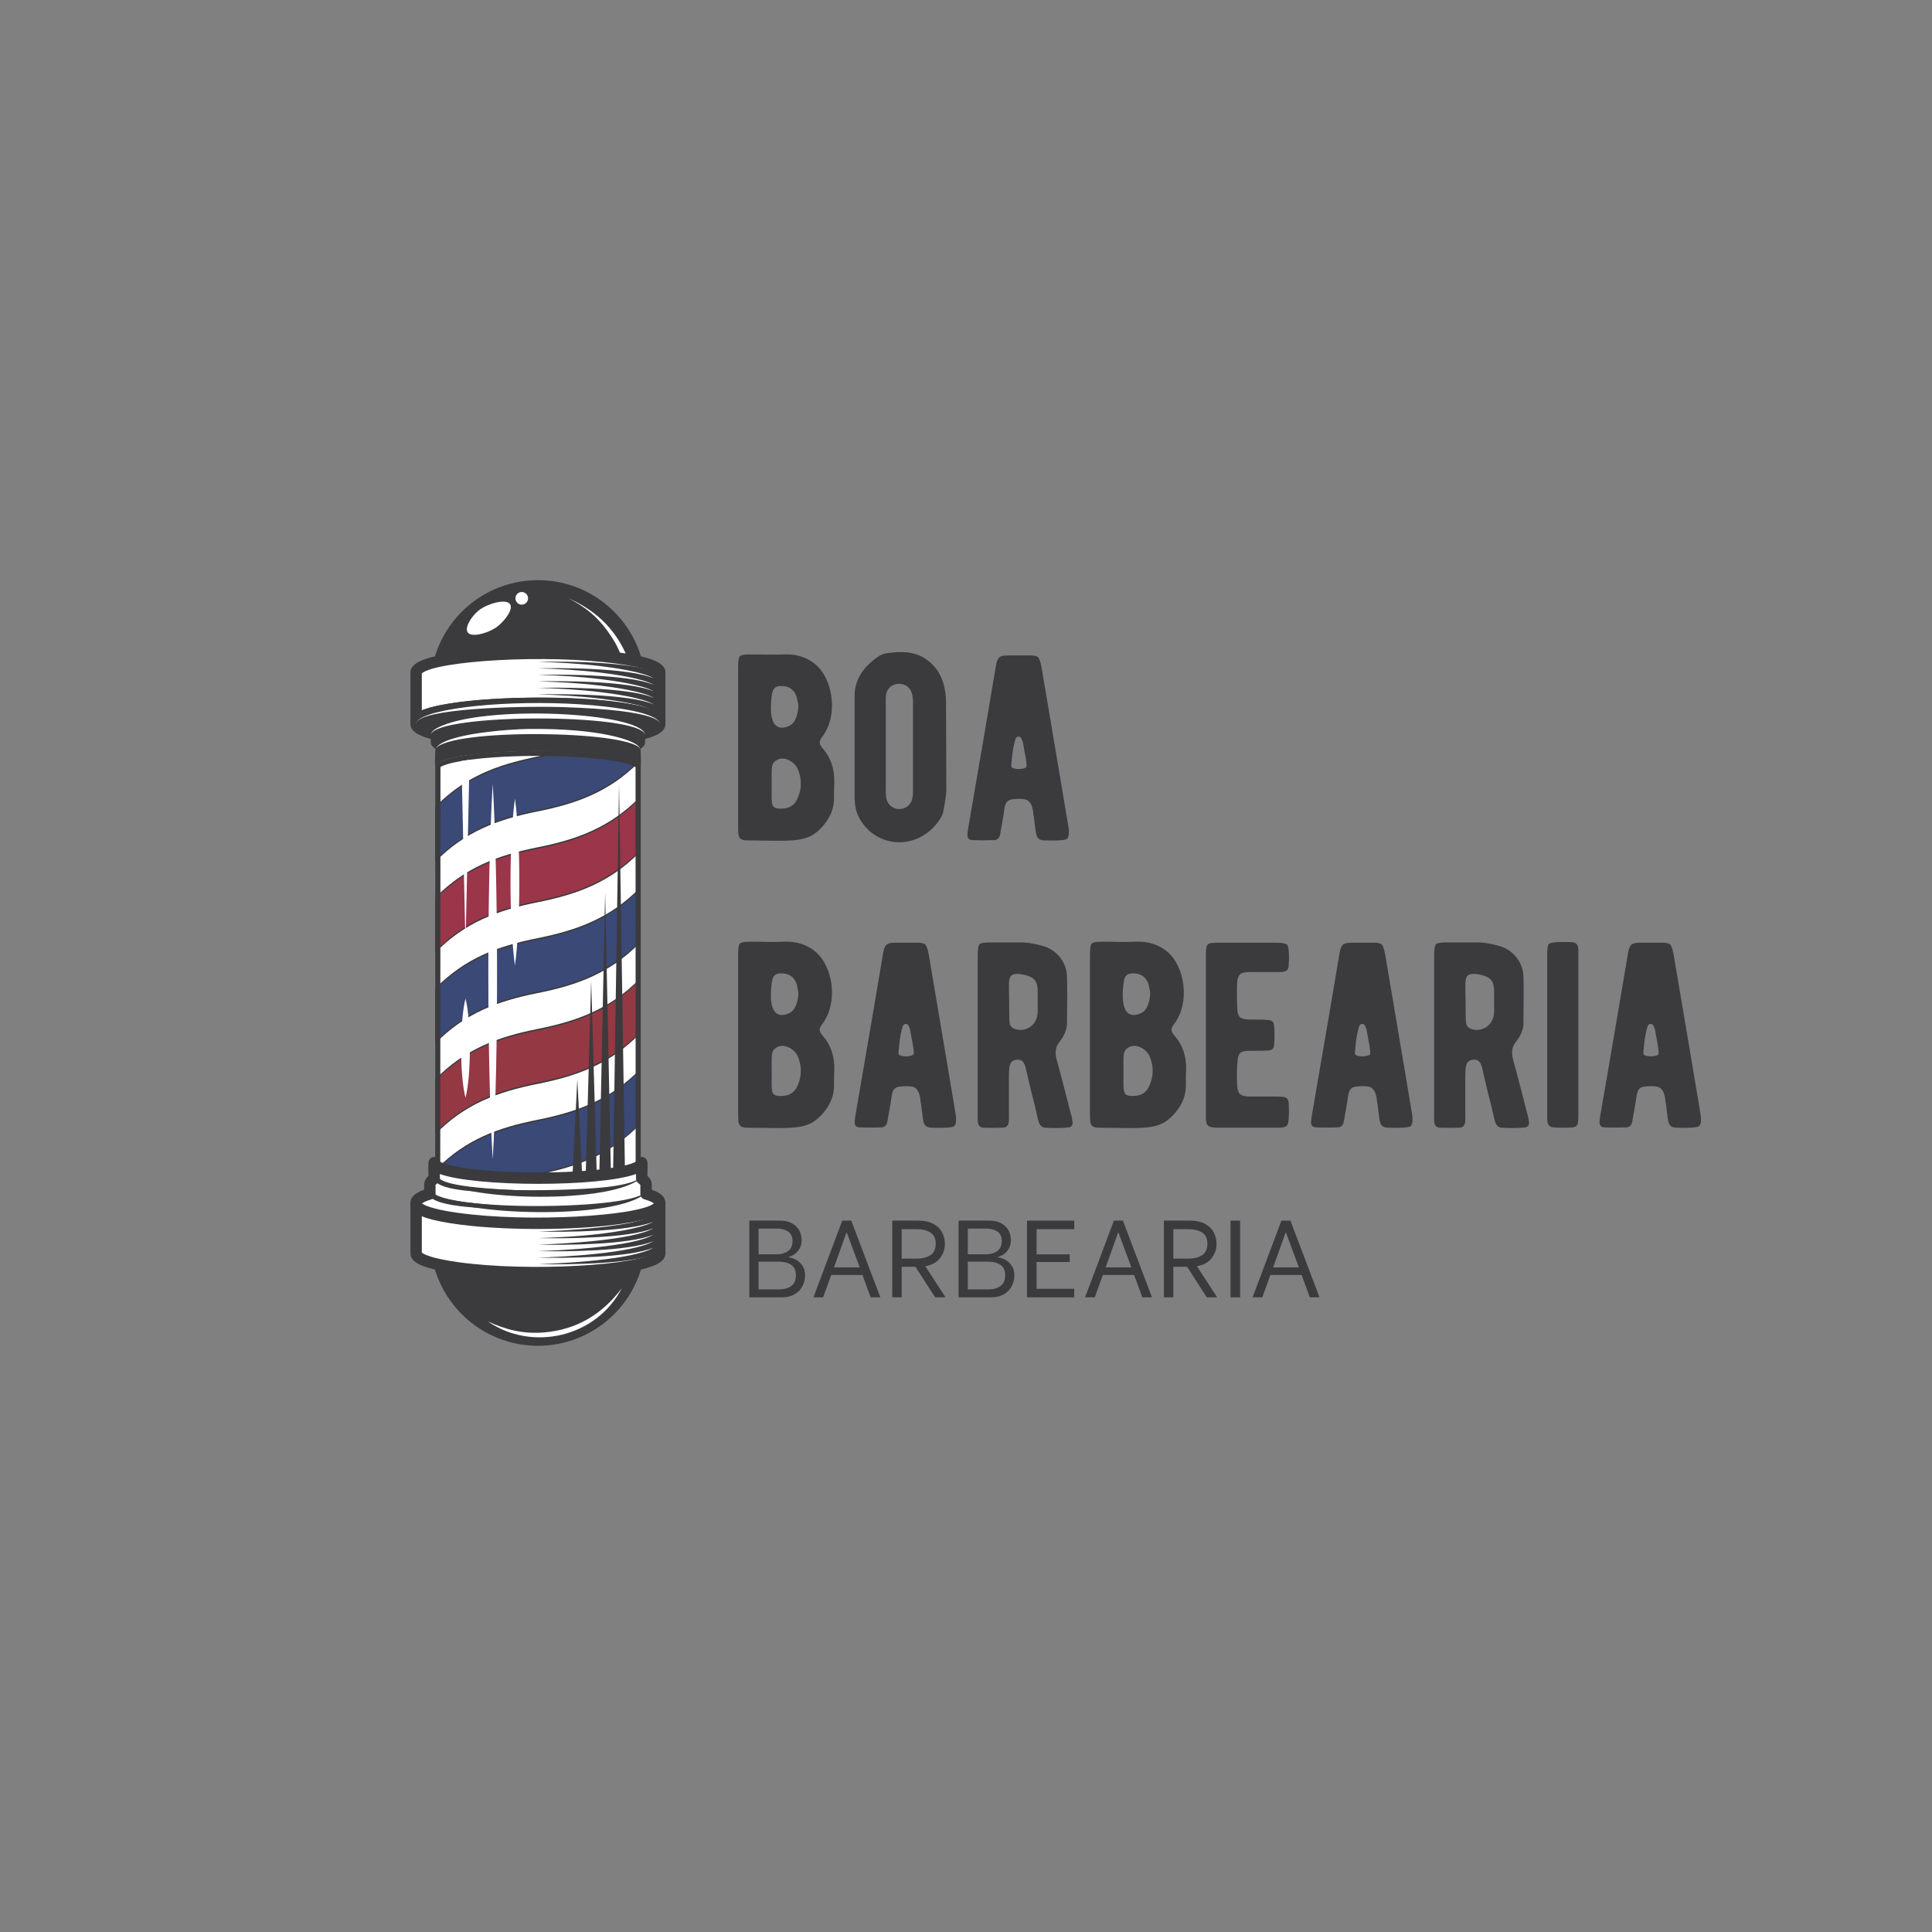 <svg xmlns="http://www.w3.org/2000/svg" xmlns:xlink="http://www.w3.org/1999/xlink" width="500" zoomAndPan="magnify" viewBox="0 0 375 375" height="500" preserveAspectRatio="xMidYMid meet" version="1.0"><rect x="0" y="0" width="375" height="375" fill="#808080" stroke="none"/><defs><g/><clipPath id="f05c66d0c1"><path d="M 79.668 232.387 L 129.168 232.387 L 129.168 248.137 L 79.668 248.137 Z M 79.668 232.387 " clip-rule="nonzero"/></clipPath><clipPath id="b4aed96908"><path d="M 79.668 224.512 L 129.168 224.512 L 129.168 238.629 L 79.668 238.629 Z M 79.668 224.512 " clip-rule="nonzero"/></clipPath><clipPath id="67d9a71644"><path d="M 79.668 125.688 L 129.168 125.688 L 129.168 141.441 L 79.668 141.441 Z M 79.668 125.688 " clip-rule="nonzero"/></clipPath><clipPath id="d0cb595e16"><path d="M 79.668 135.348 L 129.168 135.348 L 129.168 148.871 L 79.668 148.871 Z M 79.668 135.348 " clip-rule="nonzero"/></clipPath><clipPath id="b95c07305b"><path d="M 84 112.5 L 125 112.5 L 125 129 L 84 129 Z M 84 112.5 " clip-rule="nonzero"/></clipPath></defs><g fill="#3b3a3d" fill-opacity="1"><g transform="translate(140.909, 163.117)"><g><path d="M 21.027 -11.281 C 21.078 -13.848 20.359 -16.051 18.82 -17.797 C 18 -18.77 18 -19.18 18.719 -20.156 C 21.848 -24.309 20.77 -31.23 17.438 -34.102 C 15.797 -35.488 13.848 -36.156 11.438 -36.105 C 10.617 -36.051 9.539 -36.051 8.207 -36.051 C 4.309 -36.105 3.18 -36.207 2.668 -35.691 C 2.461 -35.488 2.359 -34.719 2.359 -33.488 L 2.359 -3.281 C 2.359 -1.59 2.359 -0.82 2.719 -0.41 C 2.973 -0.152 3.383 0 3.949 0 C 13.691 0.102 16 0.562 18.977 -2.973 C 20.359 -4.617 21.027 -6.41 20.977 -8.461 C 20.977 -9.641 20.977 -10.617 21.027 -11.281 Z M 8.922 -28.359 C 9.129 -29.641 9.742 -30.051 11.078 -29.949 C 12.461 -29.848 13.332 -29.078 13.742 -27.797 L 14.051 -26.258 C 14.051 -25.129 13.797 -24.051 13.281 -23.129 C 12.977 -22.617 12.512 -22.258 11.848 -22.051 C 8.258 -20.871 8.562 -25.848 8.922 -28.359 Z M 13.691 -7.742 C 13.078 -6.617 12 -6.102 10.41 -6.152 C 8.617 -6.258 8.871 -7.027 8.871 -10.82 C 8.871 -14.309 8.668 -14.977 10.051 -15.691 C 11.488 -16.359 13.488 -15.18 14.051 -13.59 C 14.82 -11.539 14.668 -9.59 13.691 -7.742 Z M 13.691 -7.742 "/></g></g></g><g fill="#3b3a3d" fill-opacity="1"><g transform="translate(163.827, 163.117)"><g><path d="M 19.848 -9.691 L 19.797 -26.668 C 19.797 -29.387 19.129 -32.309 16.977 -34.309 C 14.82 -36.359 12.258 -36.926 8.207 -36.309 C 7.539 -36.207 6.973 -35.949 6.359 -35.488 C 3.383 -33.336 1.949 -30.77 2.051 -27.746 L 2.051 -8.512 C 2.051 -6.871 2.309 -5.539 2.922 -4.41 C 6.207 1.742 14.719 2.152 18.77 -4.359 C 19.027 -4.82 19.23 -5.23 19.281 -5.691 C 19.691 -7.797 19.848 -9.129 19.848 -9.691 Z M 13.078 -7.59 C 12.152 -5.539 9.18 -5.59 8.359 -7.691 C 8.152 -8.102 8.102 -8.871 8.102 -9.898 L 8.102 -26.617 C 8.102 -27.438 8.102 -27.949 8.152 -28.258 C 8.512 -30.871 12.309 -31.18 13.129 -28.668 C 13.281 -28.156 13.387 -27.59 13.387 -26.871 L 13.387 -9.539 C 13.387 -8.719 13.281 -8.051 13.078 -7.59 Z M 13.078 -7.59 "/></g></g></g><g fill="#3b3a3d" fill-opacity="1"><g transform="translate(185.719, 163.117)"><g><path d="M 21.59 -3.078 C 21.539 -3.488 17.898 -24.977 16.461 -33.488 C 16.309 -34.309 16.102 -35.23 15.742 -35.59 C 15.539 -35.746 15.129 -35.848 14.617 -35.898 L 9.949 -35.898 C 8.309 -35.898 7.898 -35.59 7.59 -33.898 C 7.129 -31.078 3.488 -9.641 2.258 -2.668 C 2.051 -1.18 1.691 -0.102 3.129 -0.051 C 4.207 0 5.539 0 7.129 -0.051 C 7.848 -0.051 8.258 -0.41 8.41 -1.18 C 8.82 -3.539 9.078 -4.922 9.129 -5.332 C 9.438 -7.949 9.848 -8.051 12.512 -8.051 C 12.512 -8.051 12.668 -8.051 12.922 -8 C 14.719 -7.949 14.82 -5.488 14.871 -4.973 C 14.977 -4.562 15.027 -3.949 15.129 -3.18 C 15.332 -1.539 15.387 -0.77 15.848 -0.359 C 16.051 -0.152 16.359 -0.051 16.871 0 C 17.281 0 20.922 0.152 21.387 -0.309 C 21.797 -0.668 21.848 -1.59 21.59 -3.078 Z M 13.539 -14.359 C 13.438 -13.691 10.562 -13.641 10.562 -14.41 C 10.562 -14.566 10.562 -14.82 10.617 -15.078 C 10.77 -17.23 11.078 -18.82 11.438 -19.797 C 11.641 -20.156 12.207 -20.359 12.512 -19.797 C 12.668 -19.488 12.77 -19.23 12.82 -19.027 C 12.82 -18.871 13.387 -16.152 13.488 -15.23 C 13.539 -14.77 13.539 -14.461 13.539 -14.359 Z M 13.539 -14.359 "/></g></g></g><g fill="#3b3a3d" fill-opacity="1"><g transform="translate(140.909, 218.881)"><g><path d="M 21.027 -11.281 C 21.078 -13.848 20.359 -16.051 18.82 -17.797 C 18 -18.77 18 -19.18 18.719 -20.156 C 21.848 -24.309 20.77 -31.23 17.438 -34.102 C 15.797 -35.488 13.848 -36.156 11.438 -36.105 C 10.617 -36.051 9.539 -36.051 8.207 -36.051 C 4.309 -36.105 3.18 -36.207 2.668 -35.691 C 2.461 -35.488 2.359 -34.719 2.359 -33.488 L 2.359 -3.281 C 2.359 -1.59 2.359 -0.82 2.719 -0.41 C 2.973 -0.152 3.383 0 3.949 0 C 13.691 0.102 16 0.562 18.977 -2.973 C 20.359 -4.617 21.027 -6.41 20.977 -8.461 C 20.977 -9.641 20.977 -10.617 21.027 -11.281 Z M 8.922 -28.359 C 9.129 -29.641 9.742 -30.051 11.078 -29.949 C 12.461 -29.848 13.332 -29.078 13.742 -27.797 L 14.051 -26.258 C 14.051 -25.129 13.797 -24.051 13.281 -23.129 C 12.977 -22.617 12.512 -22.258 11.848 -22.051 C 8.258 -20.871 8.562 -25.848 8.922 -28.359 Z M 13.691 -7.742 C 13.078 -6.617 12 -6.102 10.41 -6.152 C 8.617 -6.258 8.871 -7.027 8.871 -10.82 C 8.871 -14.309 8.668 -14.977 10.051 -15.691 C 11.488 -16.359 13.488 -15.18 14.051 -13.59 C 14.82 -11.539 14.668 -9.59 13.691 -7.742 Z M 13.691 -7.742 "/></g></g></g><g fill="#3b3a3d" fill-opacity="1"><g transform="translate(163.827, 218.881)"><g><path d="M 21.59 -3.078 C 21.539 -3.488 17.898 -24.977 16.461 -33.488 C 16.309 -34.309 16.102 -35.23 15.742 -35.59 C 15.539 -35.746 15.129 -35.848 14.617 -35.898 L 9.949 -35.898 C 8.309 -35.898 7.898 -35.59 7.59 -33.898 C 7.129 -31.078 3.488 -9.641 2.258 -2.668 C 2.051 -1.18 1.691 -0.102 3.129 -0.051 C 4.207 0 5.539 0 7.129 -0.051 C 7.848 -0.051 8.258 -0.41 8.41 -1.18 C 8.82 -3.539 9.078 -4.922 9.129 -5.332 C 9.438 -7.949 9.848 -8.051 12.512 -8.051 C 12.512 -8.051 12.668 -8.051 12.922 -8 C 14.719 -7.949 14.82 -5.488 14.871 -4.973 C 14.977 -4.562 15.027 -3.949 15.129 -3.18 C 15.332 -1.539 15.387 -0.77 15.848 -0.359 C 16.051 -0.152 16.359 -0.051 16.871 0 C 17.281 0 20.922 0.152 21.387 -0.309 C 21.797 -0.668 21.848 -1.59 21.59 -3.078 Z M 13.539 -14.359 C 13.438 -13.691 10.562 -13.641 10.562 -14.41 C 10.562 -14.566 10.562 -14.82 10.617 -15.078 C 10.77 -17.23 11.078 -18.82 11.438 -19.797 C 11.641 -20.156 12.207 -20.359 12.512 -19.797 C 12.668 -19.488 12.77 -19.23 12.82 -19.027 C 12.82 -18.871 13.387 -16.152 13.488 -15.23 C 13.539 -14.77 13.539 -14.461 13.539 -14.359 Z M 13.539 -14.359 "/></g></g></g><g fill="#3b3a3d" fill-opacity="1"><g transform="translate(187.719, 218.881)"><g><path d="M 20.102 -2.82 C 18.719 -8.258 17.797 -11.742 17.332 -13.387 C 17.027 -14.668 17.18 -15.742 17.898 -16.617 C 18.871 -17.848 19.387 -19.078 19.387 -20.258 C 19.438 -24.977 19.438 -28 19.387 -29.387 C 19.281 -32.258 17.23 -34.668 14.461 -35.336 C 12.82 -35.797 11.332 -36 10.051 -35.949 L 7.332 -35.949 C 4.359 -35.949 2.871 -36.051 2.41 -35.59 C 2.152 -35.336 2.051 -34.566 2.051 -33.281 L 2.051 -2.973 C 2.051 -1.281 1.848 -0.051 3.23 0 C 4.461 0.051 5.691 0.051 6.871 0 C 8.309 -0.051 8.102 -1.23 8.102 -2.77 L 8.102 -10 C 8.152 -11.59 8.051 -12.977 9.539 -13.18 C 11.027 -13.387 11.281 -12.051 11.488 -11.078 L 12.461 -6.922 C 12.977 -4.922 13.332 -3.539 13.488 -2.77 C 13.797 -1.332 13.949 -0.152 15.078 0 C 16.77 0.102 18.309 0.102 19.691 -0.051 C 20.258 -0.102 20.566 -0.562 20.461 -1.078 C 20.41 -1.539 20.309 -2.152 20.102 -2.82 Z M 13.691 -26.871 L 13.691 -22.258 C 13.691 -22.156 13.641 -21.949 13.59 -21.641 C 13.18 -19.742 11.387 -18.617 9.488 -19.078 C 8.617 -19.332 8.207 -19.848 8.207 -20.719 C 8.207 -20.82 8.152 -22.258 8.152 -24.512 C 8.152 -28.77 7.59 -30.156 10.461 -29.797 C 10.668 -29.746 10.871 -29.691 11.23 -29.641 C 12.922 -29.23 13.59 -28.512 13.691 -26.871 Z M 13.691 -26.871 "/></g></g></g><g fill="#3b3a3d" fill-opacity="1"><g transform="translate(209.201, 218.881)"><g><path d="M 21.027 -11.281 C 21.078 -13.848 20.359 -16.051 18.82 -17.797 C 18 -18.77 18 -19.18 18.719 -20.156 C 21.848 -24.309 20.77 -31.23 17.438 -34.102 C 15.797 -35.488 13.848 -36.156 11.438 -36.105 C 10.617 -36.051 9.539 -36.051 8.207 -36.051 C 4.309 -36.105 3.18 -36.207 2.668 -35.691 C 2.461 -35.488 2.359 -34.719 2.359 -33.488 L 2.359 -3.281 C 2.359 -1.59 2.359 -0.82 2.719 -0.41 C 2.973 -0.152 3.383 0 3.949 0 C 13.691 0.102 16 0.562 18.977 -2.973 C 20.359 -4.617 21.027 -6.41 20.977 -8.461 C 20.977 -9.641 20.977 -10.617 21.027 -11.281 Z M 8.922 -28.359 C 9.129 -29.641 9.742 -30.051 11.078 -29.949 C 12.461 -29.848 13.332 -29.078 13.742 -27.797 L 14.051 -26.258 C 14.051 -25.129 13.797 -24.051 13.281 -23.129 C 12.977 -22.617 12.512 -22.258 11.848 -22.051 C 8.258 -20.871 8.562 -25.848 8.922 -28.359 Z M 13.691 -7.742 C 13.078 -6.617 12 -6.102 10.41 -6.152 C 8.617 -6.258 8.871 -7.027 8.871 -10.82 C 8.871 -14.309 8.668 -14.977 10.051 -15.691 C 11.488 -16.359 13.488 -15.18 14.051 -13.59 C 14.82 -11.539 14.668 -9.59 13.691 -7.742 Z M 13.691 -7.742 "/></g></g></g><g fill="#3b3a3d" fill-opacity="1"><g transform="translate(232.118, 218.881)"><g><path d="M 18 -4.973 C 17.848 -6.152 16.82 -6 15.281 -6.051 L 10.258 -6.051 C 8.562 -6.102 8.102 -6.617 8 -8.258 C 7.949 -9.848 7.949 -11.23 8.051 -12.461 C 8.152 -14.668 8.668 -14.922 10.617 -14.922 C 12.102 -14.922 13.281 -14.922 14.051 -14.977 C 14.77 -15.027 15.18 -15.387 15.18 -16.102 C 15.281 -17.18 15.281 -18.258 15.23 -19.332 C 15.18 -20.566 14.871 -20.922 13.641 -20.922 C 13.281 -20.977 12.668 -20.977 11.848 -20.977 C 10.258 -20.977 9.129 -20.922 8.512 -21.488 C 8.258 -21.797 8.051 -22.309 8.051 -22.977 C 7.949 -24.617 7.949 -26.309 8 -28.051 C 8.102 -29.641 8.562 -30.156 10.258 -30.207 L 15.332 -30.207 C 16.82 -30.207 17.898 -30.102 18 -31.336 C 18.102 -32.516 18.156 -35.078 17.691 -35.539 C 17.438 -35.746 16.77 -35.898 15.59 -35.898 L 4.512 -35.898 C 2 -35.898 1.949 -35.797 1.949 -33.23 L 1.949 -3.383 C 1.949 -1.488 1.898 -0.82 2.359 -0.41 C 2.82 0 3.691 0 4.41 0 L 15.539 0 C 16.617 0 17.848 0.102 17.949 -1.129 C 18.102 -2.359 18.102 -3.641 18 -4.973 Z M 18 -4.973 "/></g></g></g><g fill="#3b3a3d" fill-opacity="1"><g transform="translate(252.421, 218.881)"><g><path d="M 21.59 -3.078 C 21.539 -3.488 17.898 -24.977 16.461 -33.488 C 16.309 -34.309 16.102 -35.23 15.742 -35.59 C 15.539 -35.746 15.129 -35.848 14.617 -35.898 L 9.949 -35.898 C 8.309 -35.898 7.898 -35.59 7.59 -33.898 C 7.129 -31.078 3.488 -9.641 2.258 -2.668 C 2.051 -1.18 1.691 -0.102 3.129 -0.051 C 4.207 0 5.539 0 7.129 -0.051 C 7.848 -0.051 8.258 -0.41 8.41 -1.18 C 8.82 -3.539 9.078 -4.922 9.129 -5.332 C 9.438 -7.949 9.848 -8.051 12.512 -8.051 C 12.512 -8.051 12.668 -8.051 12.922 -8 C 14.719 -7.949 14.82 -5.488 14.871 -4.973 C 14.977 -4.562 15.027 -3.949 15.129 -3.18 C 15.332 -1.539 15.387 -0.77 15.848 -0.359 C 16.051 -0.152 16.359 -0.051 16.871 0 C 17.281 0 20.922 0.152 21.387 -0.309 C 21.797 -0.668 21.848 -1.59 21.59 -3.078 Z M 13.539 -14.359 C 13.438 -13.691 10.562 -13.641 10.562 -14.41 C 10.562 -14.566 10.562 -14.82 10.617 -15.078 C 10.77 -17.23 11.078 -18.82 11.438 -19.797 C 11.641 -20.156 12.207 -20.359 12.512 -19.797 C 12.668 -19.488 12.77 -19.23 12.82 -19.027 C 12.82 -18.871 13.387 -16.152 13.488 -15.23 C 13.539 -14.77 13.539 -14.461 13.539 -14.359 Z M 13.539 -14.359 "/></g></g></g><g fill="#3b3a3d" fill-opacity="1"><g transform="translate(276.313, 218.881)"><g><path d="M 20.102 -2.82 C 18.719 -8.258 17.797 -11.742 17.332 -13.387 C 17.027 -14.668 17.18 -15.742 17.898 -16.617 C 18.871 -17.848 19.387 -19.078 19.387 -20.258 C 19.438 -24.977 19.438 -28 19.387 -29.387 C 19.281 -32.258 17.23 -34.668 14.461 -35.336 C 12.82 -35.797 11.332 -36 10.051 -35.949 L 7.332 -35.949 C 4.359 -35.949 2.871 -36.051 2.41 -35.59 C 2.152 -35.336 2.051 -34.566 2.051 -33.281 L 2.051 -2.973 C 2.051 -1.281 1.848 -0.051 3.23 0 C 4.461 0.051 5.691 0.051 6.871 0 C 8.309 -0.051 8.102 -1.23 8.102 -2.77 L 8.102 -10 C 8.152 -11.59 8.051 -12.977 9.539 -13.18 C 11.027 -13.387 11.281 -12.051 11.488 -11.078 L 12.461 -6.922 C 12.977 -4.922 13.332 -3.539 13.488 -2.77 C 13.797 -1.332 13.949 -0.152 15.078 0 C 16.77 0.102 18.309 0.102 19.691 -0.051 C 20.258 -0.102 20.566 -0.562 20.461 -1.078 C 20.41 -1.539 20.309 -2.152 20.102 -2.82 Z M 13.691 -26.871 L 13.691 -22.258 C 13.691 -22.156 13.641 -21.949 13.59 -21.641 C 13.18 -19.742 11.387 -18.617 9.488 -19.078 C 8.617 -19.332 8.207 -19.848 8.207 -20.719 C 8.207 -20.82 8.152 -22.258 8.152 -24.512 C 8.152 -28.77 7.59 -30.156 10.461 -29.797 C 10.668 -29.746 10.871 -29.691 11.23 -29.641 C 12.922 -29.23 13.59 -28.512 13.691 -26.871 Z M 13.691 -26.871 "/></g></g></g><g fill="#3b3a3d" fill-opacity="1"><g transform="translate(297.795, 218.881)"><g><path d="M 8.562 -2.617 L 8.562 -32.977 C 8.562 -34.719 8.77 -35.848 7.387 -36 C 6.41 -36.051 3.332 -36.156 2.82 -35.641 C 2.617 -35.438 2.512 -34.668 2.512 -33.438 L 2.512 -2.871 C 2.512 -1.438 2.359 -0.152 3.742 -0.051 C 4.258 0 4.973 0 5.949 0 C 8.461 0 8.562 -0.051 8.562 -2.617 Z M 8.562 -2.617 "/></g></g></g><g fill="#3b3a3d" fill-opacity="1"><g transform="translate(308.408, 218.881)"><g><path d="M 21.59 -3.078 C 21.539 -3.488 17.898 -24.977 16.461 -33.488 C 16.309 -34.309 16.102 -35.23 15.742 -35.59 C 15.539 -35.746 15.129 -35.848 14.617 -35.898 L 9.949 -35.898 C 8.309 -35.898 7.898 -35.59 7.59 -33.898 C 7.129 -31.078 3.488 -9.641 2.258 -2.668 C 2.051 -1.18 1.691 -0.102 3.129 -0.051 C 4.207 0 5.539 0 7.129 -0.051 C 7.848 -0.051 8.258 -0.41 8.41 -1.18 C 8.82 -3.539 9.078 -4.922 9.129 -5.332 C 9.438 -7.949 9.848 -8.051 12.512 -8.051 C 12.512 -8.051 12.668 -8.051 12.922 -8 C 14.719 -7.949 14.82 -5.488 14.871 -4.973 C 14.977 -4.562 15.027 -3.949 15.129 -3.18 C 15.332 -1.539 15.387 -0.77 15.848 -0.359 C 16.051 -0.152 16.359 -0.051 16.871 0 C 17.281 0 20.922 0.152 21.387 -0.309 C 21.797 -0.668 21.848 -1.59 21.59 -3.078 Z M 13.539 -14.359 C 13.438 -13.691 10.562 -13.641 10.562 -14.41 C 10.562 -14.566 10.562 -14.82 10.617 -15.078 C 10.77 -17.23 11.078 -18.82 11.438 -19.797 C 11.641 -20.156 12.207 -20.359 12.512 -19.797 C 12.668 -19.488 12.77 -19.23 12.82 -19.027 C 12.82 -18.871 13.387 -16.152 13.488 -15.23 C 13.539 -14.77 13.539 -14.461 13.539 -14.359 Z M 13.539 -14.359 "/></g></g></g><path fill="#3b3a3d" d="M 124.359 148.75 C 124.465 147.816 121.41 147.129 120.504 146.945 C 108.781 144.578 84.02 145.965 84.473 148.75 L 84.473 226.148 C 84.66 229.027 109.578 230.223 120.789 227.84 C 122.645 227.441 124.312 226.848 124.359 226.148 L 124.359 148.75 " fill-opacity="1" fill-rule="nonzero"/><path fill="#3a4976" d="M 84.531 192.098 C 84.531 195.473 84.531 198.844 84.531 202.219 C 90.23 196.41 96.559 194.035 104.355 192.484 C 112.152 190.934 118.48 188.555 124.176 182.746 C 124.176 179.375 124.176 176 124.176 172.625 C 118.48 178.434 112.152 180.812 104.355 182.363 C 96.559 183.914 90.23 186.293 84.531 192.098 " fill-opacity="1" fill-rule="nonzero"/><path fill="#3a4976" d="M 124.176 218.004 C 124.176 214.629 124.176 211.258 124.176 207.883 C 118.48 213.691 112.152 216.066 104.355 217.617 C 96.781 219.125 90.598 221.41 85.027 226.859 C 87.594 228.379 96.113 228.887 99.09 229.004 C 106.07 226.973 115.547 226.797 124.176 218.004 " fill-opacity="1" fill-rule="nonzero"/><path fill="#943843" d="M 84.531 209.727 C 84.531 213.102 84.531 216.473 84.531 219.848 C 90.23 214.039 96.559 211.66 104.355 210.109 C 112.152 208.562 118.48 206.18 124.176 200.375 C 124.176 197 124.176 193.629 124.176 190.254 C 118.48 196.062 112.152 198.441 104.355 199.992 C 96.559 201.543 90.23 203.918 84.531 209.727 " fill-opacity="1" fill-rule="nonzero"/><path fill="#3a4976" d="M 84.531 156.844 C 84.531 160.215 84.531 163.59 84.531 166.961 C 90.23 161.156 96.559 158.777 104.355 157.227 C 111.926 155.723 118.113 153.434 123.68 147.984 C 121.117 146.465 112.594 145.961 109.621 145.84 C 102.641 147.875 93.16 148.047 84.531 156.844 " fill-opacity="1" fill-rule="nonzero"/><path fill="#9a354a" d="M 124.176 165.121 C 124.176 161.746 124.176 158.371 124.176 155 C 118.48 160.805 112.152 163.184 104.355 164.734 C 96.559 166.285 90.23 168.664 84.531 174.469 C 84.531 177.844 84.531 181.219 84.531 184.59 C 90.23 178.785 96.559 176.406 104.355 174.855 C 112.152 173.305 118.48 170.926 124.176 165.121 " fill-opacity="1" fill-rule="nonzero"/><path fill="#ffffff" d="M 99.949 229.035 C 110.949 229.402 122.793 228.328 124.176 226.445 C 124.176 223.723 124.176 221 124.176 218.277 C 115.777 226.84 106.484 227.258 99.949 229.035 " fill-opacity="1" fill-rule="nonzero"/><path fill="#ffffff" d="M 84.531 202.492 C 84.531 204.812 84.531 207.133 84.531 209.453 C 90.23 203.645 96.559 201.266 104.355 199.715 C 112.152 198.168 118.48 195.789 124.176 189.98 C 124.176 187.66 124.176 185.34 124.176 183.02 C 118.48 188.828 112.152 191.207 104.355 192.758 C 96.559 194.309 90.23 196.688 84.531 202.492 " fill-opacity="1" fill-rule="nonzero"/><path fill="#ffffff" d="M 124.176 207.609 C 124.176 205.289 124.176 202.969 124.176 200.648 C 118.48 206.457 112.152 208.836 104.355 210.387 C 96.559 211.934 90.23 214.312 84.531 220.121 C 84.531 222.23 84.594 224.293 84.594 226.402 C 84.672 226.504 84.781 226.605 84.922 226.703 C 90.535 221.137 96.707 218.863 104.355 217.344 C 112.152 215.793 118.48 213.414 124.176 207.609 " fill-opacity="1" fill-rule="nonzero"/><path fill="#ffffff" d="M 124.176 165.395 C 118.48 171.199 112.152 173.578 104.355 175.129 C 96.559 176.68 90.23 179.059 84.531 184.863 C 84.531 187.184 84.531 189.504 84.531 191.824 C 90.23 186.016 96.559 183.641 104.355 182.09 C 112.152 180.539 118.48 178.16 124.176 172.352 C 124.176 170.031 124.176 167.715 124.176 165.395 " fill-opacity="1" fill-rule="nonzero"/><path fill="#ffffff" d="M 84.531 167.238 C 84.531 169.555 84.531 171.875 84.531 174.195 C 90.23 168.391 96.559 166.012 104.355 164.461 C 112.152 162.91 118.48 160.531 124.176 154.723 C 124.176 152.613 124.176 150.508 124.176 148.398 C 124.102 148.293 123.988 148.191 123.848 148.094 C 118.238 153.66 112.004 155.98 104.355 157.5 C 96.559 159.051 90.23 161.43 84.531 167.238 " fill-opacity="1" fill-rule="nonzero"/><path fill="#ffffff" d="M 108.762 145.809 C 97.738 145.441 85.918 146.523 84.531 148.398 C 84.531 151.121 84.531 153.844 84.531 156.566 C 92.934 148.004 102.227 147.586 108.762 145.809 " fill-opacity="1" fill-rule="nonzero"/><path fill="#3b3a3d" d="M 104.414 145.738 C 92.953 145.738 84.207 147.156 84.473 148.75 L 84.473 226.148 C 84.664 229.062 109.719 230.199 120.789 227.84 C 122.645 227.441 124.312 226.848 124.359 226.148 L 124.359 148.75 C 124.469 147.816 121.418 147.133 120.504 146.945 C 116.512 146.141 110.465 145.738 104.414 145.738 Z M 104.414 146.719 C 114.113 146.719 121.723 147.746 123.359 148.906 L 123.379 225.922 C 123.18 226.07 122.508 226.465 120.582 226.879 C 110.539 229.016 88.504 228.207 85.453 225.922 L 85.496 148.891 C 86.164 148.434 87.723 148.07 88.523 147.91 C 92.27 147.152 98.059 146.719 104.414 146.719 " fill-opacity="1" fill-rule="nonzero"/><path fill="#3b3a3d" d="M 119.008 227.172 C 119.758 227.051 120.555 226.898 121.293 226.715 L 120.152 152.156 L 119.008 227.172 " fill-opacity="1" fill-rule="nonzero"/><path fill="#3b3a3d" d="M 116.336 227.535 C 117.125 227.449 117.871 227.348 118.566 227.242 L 117.457 173.227 L 116.336 227.535 " fill-opacity="1" fill-rule="nonzero"/><path fill="#3b3a3d" d="M 113.691 227.789 C 114.426 227.73 115.137 227.664 115.82 227.594 L 114.746 190.324 L 113.691 227.789 " fill-opacity="1" fill-rule="nonzero"/><path fill="#3b3a3d" d="M 111.133 227.957 C 111.766 227.922 112.383 227.883 112.984 227.84 L 112.062 209.453 L 111.133 227.957 " fill-opacity="1" fill-rule="nonzero"/><path fill="#ffffff" d="M 90.352 183.605 L 91.141 147.477 C 90.59 147.551 90.066 147.633 89.57 147.715 L 90.352 183.605 " fill-opacity="1" fill-rule="nonzero"/><path fill="#ffffff" d="M 95.633 225.012 C 96.859 204.773 96.656 169.191 95.633 152.156 C 94.477 171.438 94.527 206.688 95.633 225.012 " fill-opacity="1" fill-rule="nonzero"/><path fill="#ffffff" d="M 90.352 213.082 C 91.508 208.59 91.465 198.172 90.352 193.82 C 89.254 198.129 89.184 208.531 90.352 213.082 " fill-opacity="1" fill-rule="nonzero"/><path fill="#ffffff" d="M 99.949 187.422 C 101.082 179.062 101.098 163.527 99.949 155 C 98.793 163.566 98.812 179.066 99.949 187.422 " fill-opacity="1" fill-rule="nonzero"/><path fill="#ffffff" d="M 104.418 237.328 C 91.355 237.324 80.77 235.664 80.77 233.617 C 80.77 235.348 80.77 242.395 80.77 243.301 C 80.77 245.348 91.355 247.008 104.418 247.008 C 117.477 247.008 128.062 245.348 128.062 243.301 C 128.062 242.395 128.062 235.348 128.062 233.617 C 128.062 235.664 117.477 237.324 104.418 237.328 " fill-opacity="1" fill-rule="nonzero"/><g clip-path="url(#f05c66d0c1)"><path fill="#3b3a3d" d="M 81.875 243.129 C 82.141 243.355 83.473 244.219 88.797 244.969 C 102.828 246.941 124.105 245.539 126.957 243.129 L 126.957 235.957 C 120.594 238.621 102.621 238.434 104.418 238.434 C 98.578 238.434 86.672 237.965 81.875 235.957 Z M 87.523 247.012 C 82.016 246.148 79.668 245.039 79.668 243.301 L 79.668 233.617 C 79.668 233.008 80.16 232.512 80.77 232.512 C 81.32 232.512 81.773 232.91 81.863 233.434 C 82.09 233.637 83.363 234.523 88.797 235.285 C 102.809 237.258 124.238 235.859 126.969 233.434 C 127.059 232.91 127.512 232.512 128.062 232.512 C 128.672 232.512 129.164 233.008 129.164 233.617 L 129.164 243.301 C 129.164 245.039 126.816 246.148 121.309 247.012 C 112.02 248.469 96.949 248.492 87.523 247.012 " fill-opacity="1" fill-rule="nonzero"/></g><path fill="#3b3a3d" d="M 128.676 235.34 L 127.449 235.34 C 127.465 235.418 127.203 235.633 127.141 235.68 C 123.754 238.191 108.809 238.922 104.418 239.051 C 109.746 239.164 121.934 239.113 126.859 237.125 C 125.457 237.938 122.602 238.531 121.016 238.82 C 115.754 239.777 109.707 240.16 104.418 240.312 C 109.754 240.426 121.953 240.367 126.859 238.391 C 122.848 240.719 109.207 241.438 104.418 241.578 C 109.738 241.691 121.934 241.641 126.859 239.652 C 122.805 242.004 109.195 242.703 104.418 242.84 C 109.738 242.953 121.934 242.902 126.859 240.918 C 122.777 243.285 109.129 243.969 104.418 244.105 C 109.734 244.219 121.93 244.168 126.859 242.18 C 122.777 244.547 109.137 245.23 104.418 245.367 C 108.238 245.449 126.988 245.605 128.555 242.172 C 128.621 242.031 128.637 236.562 128.676 235.34 " fill-opacity="1" fill-rule="nonzero"/><path fill="#3b3a3d" d="M 84.09 245.195 C 86.289 254.383 94.555 261.215 104.418 261.215 C 114.277 261.215 122.543 254.383 124.742 245.195 C 115.559 247.613 93.262 247.609 84.09 245.195 " fill-opacity="1" fill-rule="nonzero"/><path fill="#ffffff" d="M 94.668 256.473 C 98.086 258.07 101.484 258.953 105.562 258.629 C 112.023 258.09 116.898 255.051 120.688 250.055 C 115.703 259.629 103.227 262.391 94.668 256.473 " fill-opacity="1" fill-rule="nonzero"/><path fill="#ffffff" d="M 125.387 231.727 C 125.402 231.637 125.398 231.758 125.398 229.895 C 125.398 229.531 125.102 229.141 124.547 228.75 C 124.559 228.625 124.625 225.793 124.547 225.668 C 124.668 228.625 99.445 229.754 88.141 227.469 C 87.156 227.27 84.246 226.66 84.285 225.668 C 84.207 225.793 84.273 228.625 84.285 228.75 C 83.73 229.141 83.434 229.531 83.434 229.895 C 83.434 231.758 83.43 231.637 83.445 231.727 C 81.738 232.238 80.77 232.82 80.77 233.438 C 80.77 233.504 80.77 233.605 80.77 233.73 C 80.77 235.781 91.355 237.441 104.418 237.441 C 117.477 237.441 128.062 235.781 128.062 233.73 C 128.062 233.605 128.062 233.504 128.062 233.438 C 128.062 232.82 127.094 232.238 125.387 231.727 " fill-opacity="1" fill-rule="nonzero"/><g clip-path="url(#b4aed96908)"><path fill="#3b3a3d" d="M 125.387 231.727 L 124.297 231.555 C 124.297 231.555 125.379 231.727 125.387 231.727 Z M 81.906 233.586 C 82.23 233.84 83.637 234.676 88.797 235.398 C 102.688 237.352 123.852 236.012 126.926 233.586 C 126.754 233.449 126.273 233.145 125.07 232.785 C 124.551 232.629 124.227 232.121 124.293 231.586 L 124.293 229.992 C 124.25 229.938 124.145 229.82 123.906 229.648 C 123.348 229.25 123.445 228.746 123.461 227.875 C 116.406 230.438 92.328 230.402 85.371 227.875 C 85.375 228.141 85.383 228.492 85.387 228.645 C 85.461 229.461 84.785 229.664 84.539 229.992 L 84.539 231.59 C 84.605 232.121 84.277 232.629 83.762 232.785 C 82.559 233.145 82.078 233.449 81.906 233.586 Z M 87.523 237.445 C 82.016 236.582 79.668 235.473 79.668 233.73 C 79.668 232.945 79.68 231.875 82.328 230.926 C 82.328 229.805 82.184 229.145 83.168 228.234 C 83.113 225.598 83.129 225.445 83.336 225.098 C 83.855 224.234 85.164 224.461 85.367 225.441 C 86.816 226.422 93.859 227.59 104.414 227.574 C 114.613 227.586 121.914 226.492 123.465 225.441 C 123.668 224.457 124.98 224.238 125.496 225.098 C 125.703 225.445 125.719 225.598 125.664 228.234 C 126.645 229.141 126.504 229.793 126.504 230.926 C 129.02 231.828 129.164 232.82 129.164 233.73 C 129.164 235.473 126.816 236.582 121.309 237.445 C 111.992 238.906 96.926 238.922 87.523 237.445 " fill-opacity="1" fill-rule="nonzero"/></g><path fill="#3b3a3d" d="M 125.387 231.129 C 125.285 231.711 124.625 232.156 124.102 232.434 C 115.367 237.152 84.562 235.492 83.82 231.129 C 85.164 235.195 124.117 234.965 125.387 231.129 " fill-opacity="1" fill-rule="nonzero"/><path fill="#3b3a3d" d="M 124.449 228.391 C 124.168 228.906 123.641 229.258 123.105 229.531 C 114.832 233.918 87.129 232.73 84.758 228.391 C 87.547 231.996 112.219 231.066 117.809 230.398 C 119.391 230.207 123.473 229.652 124.449 228.391 " fill-opacity="1" fill-rule="nonzero"/><path fill="#3b3a3d" d="M 104.418 231.203 C 99.949 231.453 90.684 231.711 86.441 230.371 C 84.555 229.777 84.383 229.156 84.145 228.715 L 84.84 228.891 C 84.648 229.023 84.465 229.164 84.328 229.316 C 84.039 229.617 84.117 229.527 84.109 231.41 C 84.109 231.422 84.109 231.449 84.109 231.438 C 84.109 231.449 84.109 231.445 84.113 231.469 C 84.109 231.465 84.117 231.488 84.109 231.457 C 84.121 231.512 84.121 231.5 84.121 231.5 C 84.848 233.629 102.137 234.312 104.418 234.441 C 99.582 234.723 84.848 234.914 83.285 232.008 C 83.113 231.691 83.133 231.457 83.133 231.215 C 83.125 229.109 82.914 229.031 84.754 227.785 C 85.164 228.594 85.137 228.578 85.258 228.711 C 87.066 230.734 100.855 230.996 104.418 231.203 " fill-opacity="1" fill-rule="nonzero"/><path fill="#ffffff" d="M 104.418 136.5 C 91.355 136.5 80.77 138.16 80.77 140.207 C 80.77 138.477 80.77 131.43 80.77 130.527 C 80.77 128.48 91.355 126.816 104.418 126.816 C 117.477 126.816 128.062 128.48 128.062 130.527 C 128.062 131.43 128.062 138.477 128.062 140.207 C 128.062 138.16 117.477 136.5 104.418 136.5 " fill-opacity="1" fill-rule="nonzero"/><g clip-path="url(#67d9a71644)"><path fill="#3b3a3d" d="M 81.875 130.695 L 81.875 137.867 C 89.262 134.777 118.578 134.363 126.957 137.867 L 126.957 130.695 C 126.691 130.473 125.359 129.605 120.035 128.859 C 106.02 126.887 84.73 128.281 81.875 130.695 Z M 128.062 141.312 C 127.512 141.312 127.059 140.914 126.969 140.391 C 126.742 140.188 125.469 139.305 120.035 138.539 C 106.039 136.57 84.594 137.965 81.863 140.391 C 81.773 140.914 81.32 141.312 80.77 141.312 C 80.16 141.312 79.668 140.82 79.668 140.207 L 79.668 130.527 C 79.668 128.789 82.016 127.676 87.523 126.812 C 96.84 125.352 111.906 125.336 121.309 126.812 C 126.816 127.676 129.164 128.789 129.164 130.527 L 129.164 140.207 C 129.164 140.82 128.672 141.312 128.062 141.312 " fill-opacity="1" fill-rule="nonzero"/></g><path fill="#3b3a3d" d="M 128.676 132.168 C 128.555 128.18 108.41 128.371 104.418 128.457 C 108.387 128.574 112.398 128.789 116.594 129.297 C 118.82 129.562 124.805 130.387 126.906 131.672 C 121.891 129.508 107.711 129.652 104.418 129.723 C 108.387 129.836 112.398 130.055 116.594 130.559 C 118.82 130.828 124.809 131.648 126.91 132.938 C 121.895 130.77 107.699 130.914 104.418 130.984 C 108.387 131.102 112.398 131.316 116.594 131.824 C 118.82 132.09 124.809 132.914 126.91 134.203 C 121.895 132.035 107.699 132.18 104.418 132.25 C 108.387 132.363 112.398 132.582 116.594 133.086 C 118.82 133.355 124.809 134.176 126.91 135.465 C 121.895 133.301 107.699 133.441 104.418 133.512 C 108.387 133.629 112.398 133.844 116.594 134.352 C 118.82 134.617 124.812 135.441 126.91 136.73 C 121.898 134.566 107.73 134.707 104.418 134.777 C 108.375 134.891 112.391 135.109 116.594 135.613 C 118.906 135.895 125.285 136.77 127.141 138.145 C 127.203 138.191 127.465 138.41 127.449 138.484 L 128.676 138.484 C 128.66 138.008 128.676 132.168 128.676 132.168 " fill-opacity="1" fill-rule="nonzero"/><g clip-path="url(#d0cb595e16)"><path fill="#3b3a3d" d="M 121.309 136.52 C 111.988 135.059 96.922 135.047 87.523 136.52 C 82.016 137.387 79.668 138.496 79.668 140.234 L 79.668 140.527 C 79.668 142.246 81.98 142.973 83.621 143.445 C 83.621 144.281 83.477 144.648 84.57 145.391 C 84.504 145.516 84.469 145.645 84.469 145.77 C 84.469 146.156 84.391 148.648 84.473 148.785 C 84.395 145.832 109.758 144.676 120.789 147.043 C 121.742 147.246 124.398 147.836 124.359 148.785 C 124.441 148.648 124.363 146.156 124.363 145.77 C 124.363 145.645 124.328 145.516 124.262 145.391 C 125.355 144.652 125.211 144.285 125.211 143.445 C 126.734 143.004 129.164 142.285 129.164 140.527 L 129.164 140.234 C 129.164 138.496 126.816 137.387 121.309 136.52 " fill-opacity="1" fill-rule="nonzero"/></g><path fill="#ffffff" d="M 80.77 140.488 C 80.77 140.488 80.625 139.832 82.262 139.113 C 87.703 136.684 104.707 135.656 117.527 137.152 C 128.594 138.422 128.062 140.488 128.062 140.488 C 128.062 140.488 128.934 137.84 108.965 137.242 C 100.094 137 81.496 137.562 80.793 140.348 C 80.77 140.438 80.773 140.488 80.77 140.488 " fill-opacity="1" fill-rule="nonzero"/><path fill="#ffffff" d="M 125.199 142.551 C 123.891 138.379 84.914 138.465 83.633 142.551 C 83.742 141.969 84.402 141.539 84.926 141.266 C 93.633 136.68 124.398 138.246 125.199 142.551 " fill-opacity="1" fill-rule="nonzero"/><path fill="#ffffff" d="M 124.262 145.285 C 121.617 141.75 87.504 141.367 84.57 145.285 C 86.227 142.363 99.035 141.551 102.492 141.488 C 116.355 141.324 123.457 143.66 124.203 145.184 C 124.242 145.25 124.262 145.285 124.262 145.285 " fill-opacity="1" fill-rule="nonzero"/><g clip-path="url(#b95c07305b)"><path fill="#3b3a3d" d="M 84.09 128.633 C 86.289 119.441 94.555 112.609 104.418 112.609 C 114.277 112.609 122.543 119.441 124.742 128.633 C 115.559 126.215 93.262 126.215 84.09 128.633 " fill-opacity="1" fill-rule="nonzero"/></g><path fill="#ffffff" d="M 96.59 121.574 C 95.168 122.711 91.945 123.766 90.934 122.91 C 89.922 122.055 91.504 119.609 92.926 118.477 C 94.492 117.23 97.836 116.246 98.848 117.102 C 99.859 117.957 98.191 120.297 96.59 121.574 " fill-opacity="1" fill-rule="nonzero"/><path fill="#ffffff" d="M 102.496 116.133 C 102.496 116.812 101.949 117.363 101.27 117.363 C 100.59 117.363 100.043 116.812 100.043 116.133 C 100.043 115.457 100.59 114.906 101.27 114.906 C 101.949 114.906 102.496 115.457 102.496 116.133 " fill-opacity="1" fill-rule="nonzero"/><path fill="#ffffff" d="M 121.449 126.836 C 119.094 121.691 115.371 118.371 110.371 116.133 C 114.465 118.293 116.945 120.562 119.512 124.945 C 119.84 125.594 120.102 126.129 120.332 126.668 C 120.863 126.742 121.16 126.789 121.449 126.836 " fill-opacity="1" fill-rule="nonzero"/><g fill="#3b3a3d" fill-opacity="1"><g transform="translate(143.844, 251.814)"><g><path d="M 1.594 -14.891 L 7.562 -14.891 C 8.551 -14.891 9.359 -14.695 9.984 -14.312 C 10.617 -13.938 11.07 -13.461 11.344 -12.891 C 11.613 -12.316 11.75 -11.723 11.75 -11.109 C 11.75 -10.473 11.613 -9.922 11.344 -9.453 C 11.07 -8.984 10.742 -8.617 10.359 -8.359 C 9.984 -8.109 9.625 -7.945 9.281 -7.875 L 9.281 -7.75 C 9.645 -7.719 10.07 -7.582 10.562 -7.344 C 11.051 -7.113 11.484 -6.738 11.859 -6.219 C 12.234 -5.707 12.422 -5.051 12.422 -4.25 C 12.422 -3.539 12.258 -2.863 11.938 -2.219 C 11.625 -1.57 11.125 -1.039 10.438 -0.625 C 9.758 -0.207 8.91 0 7.891 0 L 1.594 0 Z M 7.016 -8.359 C 7.828 -8.359 8.523 -8.566 9.109 -8.984 C 9.691 -9.41 9.984 -10.062 9.984 -10.938 C 9.984 -11.77 9.703 -12.379 9.141 -12.766 C 8.578 -13.148 7.867 -13.344 7.016 -13.344 L 3.391 -13.344 L 3.391 -8.359 Z M 7.422 -1.547 C 8.348 -1.547 9.113 -1.758 9.719 -2.188 C 10.332 -2.613 10.641 -3.312 10.641 -4.281 C 10.641 -5.227 10.332 -5.906 9.719 -6.312 C 9.113 -6.719 8.348 -6.922 7.422 -6.922 L 3.391 -6.922 L 3.391 -1.547 Z M 7.422 -1.547 "/></g></g></g><g fill="#3b3a3d" fill-opacity="1"><g transform="translate(157.122, 251.814)"><g><path d="M 10.281 -4.344 L 4.219 -4.344 L 2.641 0 L 0.766 0 L 6.359 -14.891 L 8.109 -14.891 L 13.75 0 L 11.875 0 Z M 9.75 -5.812 L 7.25 -12.562 L 7.172 -12.562 L 4.75 -5.812 Z M 9.75 -5.812 "/></g></g></g><g fill="#3b3a3d" fill-opacity="1"><g transform="translate(171.591, 251.814)"><g><path d="M 6.094 -5.938 L 3.422 -5.938 L 3.422 0 L 1.594 0 L 1.594 -14.891 L 6.656 -14.891 C 7.863 -14.891 8.852 -14.672 9.625 -14.234 C 10.406 -13.797 10.961 -13.234 11.297 -12.547 C 11.641 -11.867 11.812 -11.156 11.812 -10.406 C 11.812 -9.375 11.5 -8.445 10.875 -7.625 C 10.258 -6.801 9.301 -6.273 8 -6.047 L 11.938 0 L 9.922 0 Z M 3.422 -7.516 L 6.422 -7.516 C 7.43 -7.516 8.285 -7.734 8.984 -8.172 C 9.68 -8.609 10.031 -9.352 10.031 -10.406 C 10.031 -11.438 9.68 -12.164 8.984 -12.594 C 8.285 -13.02 7.43 -13.234 6.422 -13.234 L 3.422 -13.234 Z M 3.422 -7.516 "/></g></g></g><g fill="#3b3a3d" fill-opacity="1"><g transform="translate(184.464, 251.814)"><g><path d="M 1.594 -14.891 L 7.562 -14.891 C 8.551 -14.891 9.359 -14.695 9.984 -14.312 C 10.617 -13.938 11.07 -13.461 11.344 -12.891 C 11.613 -12.316 11.75 -11.723 11.75 -11.109 C 11.75 -10.473 11.613 -9.922 11.344 -9.453 C 11.07 -8.984 10.742 -8.617 10.359 -8.359 C 9.984 -8.109 9.625 -7.945 9.281 -7.875 L 9.281 -7.75 C 9.645 -7.719 10.07 -7.582 10.562 -7.344 C 11.051 -7.113 11.484 -6.738 11.859 -6.219 C 12.234 -5.707 12.422 -5.051 12.422 -4.25 C 12.422 -3.539 12.258 -2.863 11.938 -2.219 C 11.625 -1.57 11.125 -1.039 10.438 -0.625 C 9.758 -0.207 8.91 0 7.891 0 L 1.594 0 Z M 7.016 -8.359 C 7.828 -8.359 8.523 -8.566 9.109 -8.984 C 9.691 -9.41 9.984 -10.062 9.984 -10.938 C 9.984 -11.77 9.703 -12.379 9.141 -12.766 C 8.578 -13.148 7.867 -13.344 7.016 -13.344 L 3.391 -13.344 L 3.391 -8.359 Z M 7.422 -1.547 C 8.348 -1.547 9.113 -1.758 9.719 -2.188 C 10.332 -2.613 10.641 -3.312 10.641 -4.281 C 10.641 -5.227 10.332 -5.906 9.719 -6.312 C 9.113 -6.719 8.348 -6.922 7.422 -6.922 L 3.391 -6.922 L 3.391 -1.547 Z M 7.422 -1.547 "/></g></g></g><g fill="#3b3a3d" fill-opacity="1"><g transform="translate(197.742, 251.814)"><g><path d="M 3.453 -13.234 L 3.453 -8.344 L 9.891 -8.344 L 9.891 -6.859 L 3.453 -6.859 L 3.453 -1.656 L 10.766 -1.656 L 10.766 0 L 1.594 0 L 1.594 -14.891 L 10.766 -14.891 L 10.766 -13.234 Z M 3.453 -13.234 "/></g></g></g><g fill="#3b3a3d" fill-opacity="1"><g transform="translate(209.85, 251.814)"><g><path d="M 10.281 -4.344 L 4.219 -4.344 L 2.641 0 L 0.766 0 L 6.359 -14.891 L 8.109 -14.891 L 13.75 0 L 11.875 0 Z M 9.75 -5.812 L 7.25 -12.562 L 7.172 -12.562 L 4.75 -5.812 Z M 9.75 -5.812 "/></g></g></g><g fill="#3b3a3d" fill-opacity="1"><g transform="translate(224.319, 251.814)"><g><path d="M 6.094 -5.938 L 3.422 -5.938 L 3.422 0 L 1.594 0 L 1.594 -14.891 L 6.656 -14.891 C 7.863 -14.891 8.852 -14.672 9.625 -14.234 C 10.406 -13.797 10.961 -13.234 11.297 -12.547 C 11.641 -11.867 11.812 -11.156 11.812 -10.406 C 11.812 -9.375 11.5 -8.445 10.875 -7.625 C 10.258 -6.801 9.301 -6.273 8 -6.047 L 11.938 0 L 9.922 0 Z M 3.422 -7.516 L 6.422 -7.516 C 7.43 -7.516 8.285 -7.734 8.984 -8.172 C 9.68 -8.609 10.031 -9.352 10.031 -10.406 C 10.031 -11.438 9.68 -12.164 8.984 -12.594 C 8.285 -13.02 7.43 -13.234 6.422 -13.234 L 3.422 -13.234 Z M 3.422 -7.516 "/></g></g></g><g fill="#3b3a3d" fill-opacity="1"><g transform="translate(237.192, 251.814)"><g><path d="M 1.656 -14.891 L 3.516 -14.891 L 3.516 0 L 1.656 0 Z M 1.656 -14.891 "/></g></g></g><g fill="#3b3a3d" fill-opacity="1"><g transform="translate(242.363, 251.814)"><g><path d="M 10.281 -4.344 L 4.219 -4.344 L 2.641 0 L 0.766 0 L 6.359 -14.891 L 8.109 -14.891 L 13.75 0 L 11.875 0 Z M 9.75 -5.812 L 7.25 -12.562 L 7.172 -12.562 L 4.75 -5.812 Z M 9.75 -5.812 "/></g></g></g></svg>